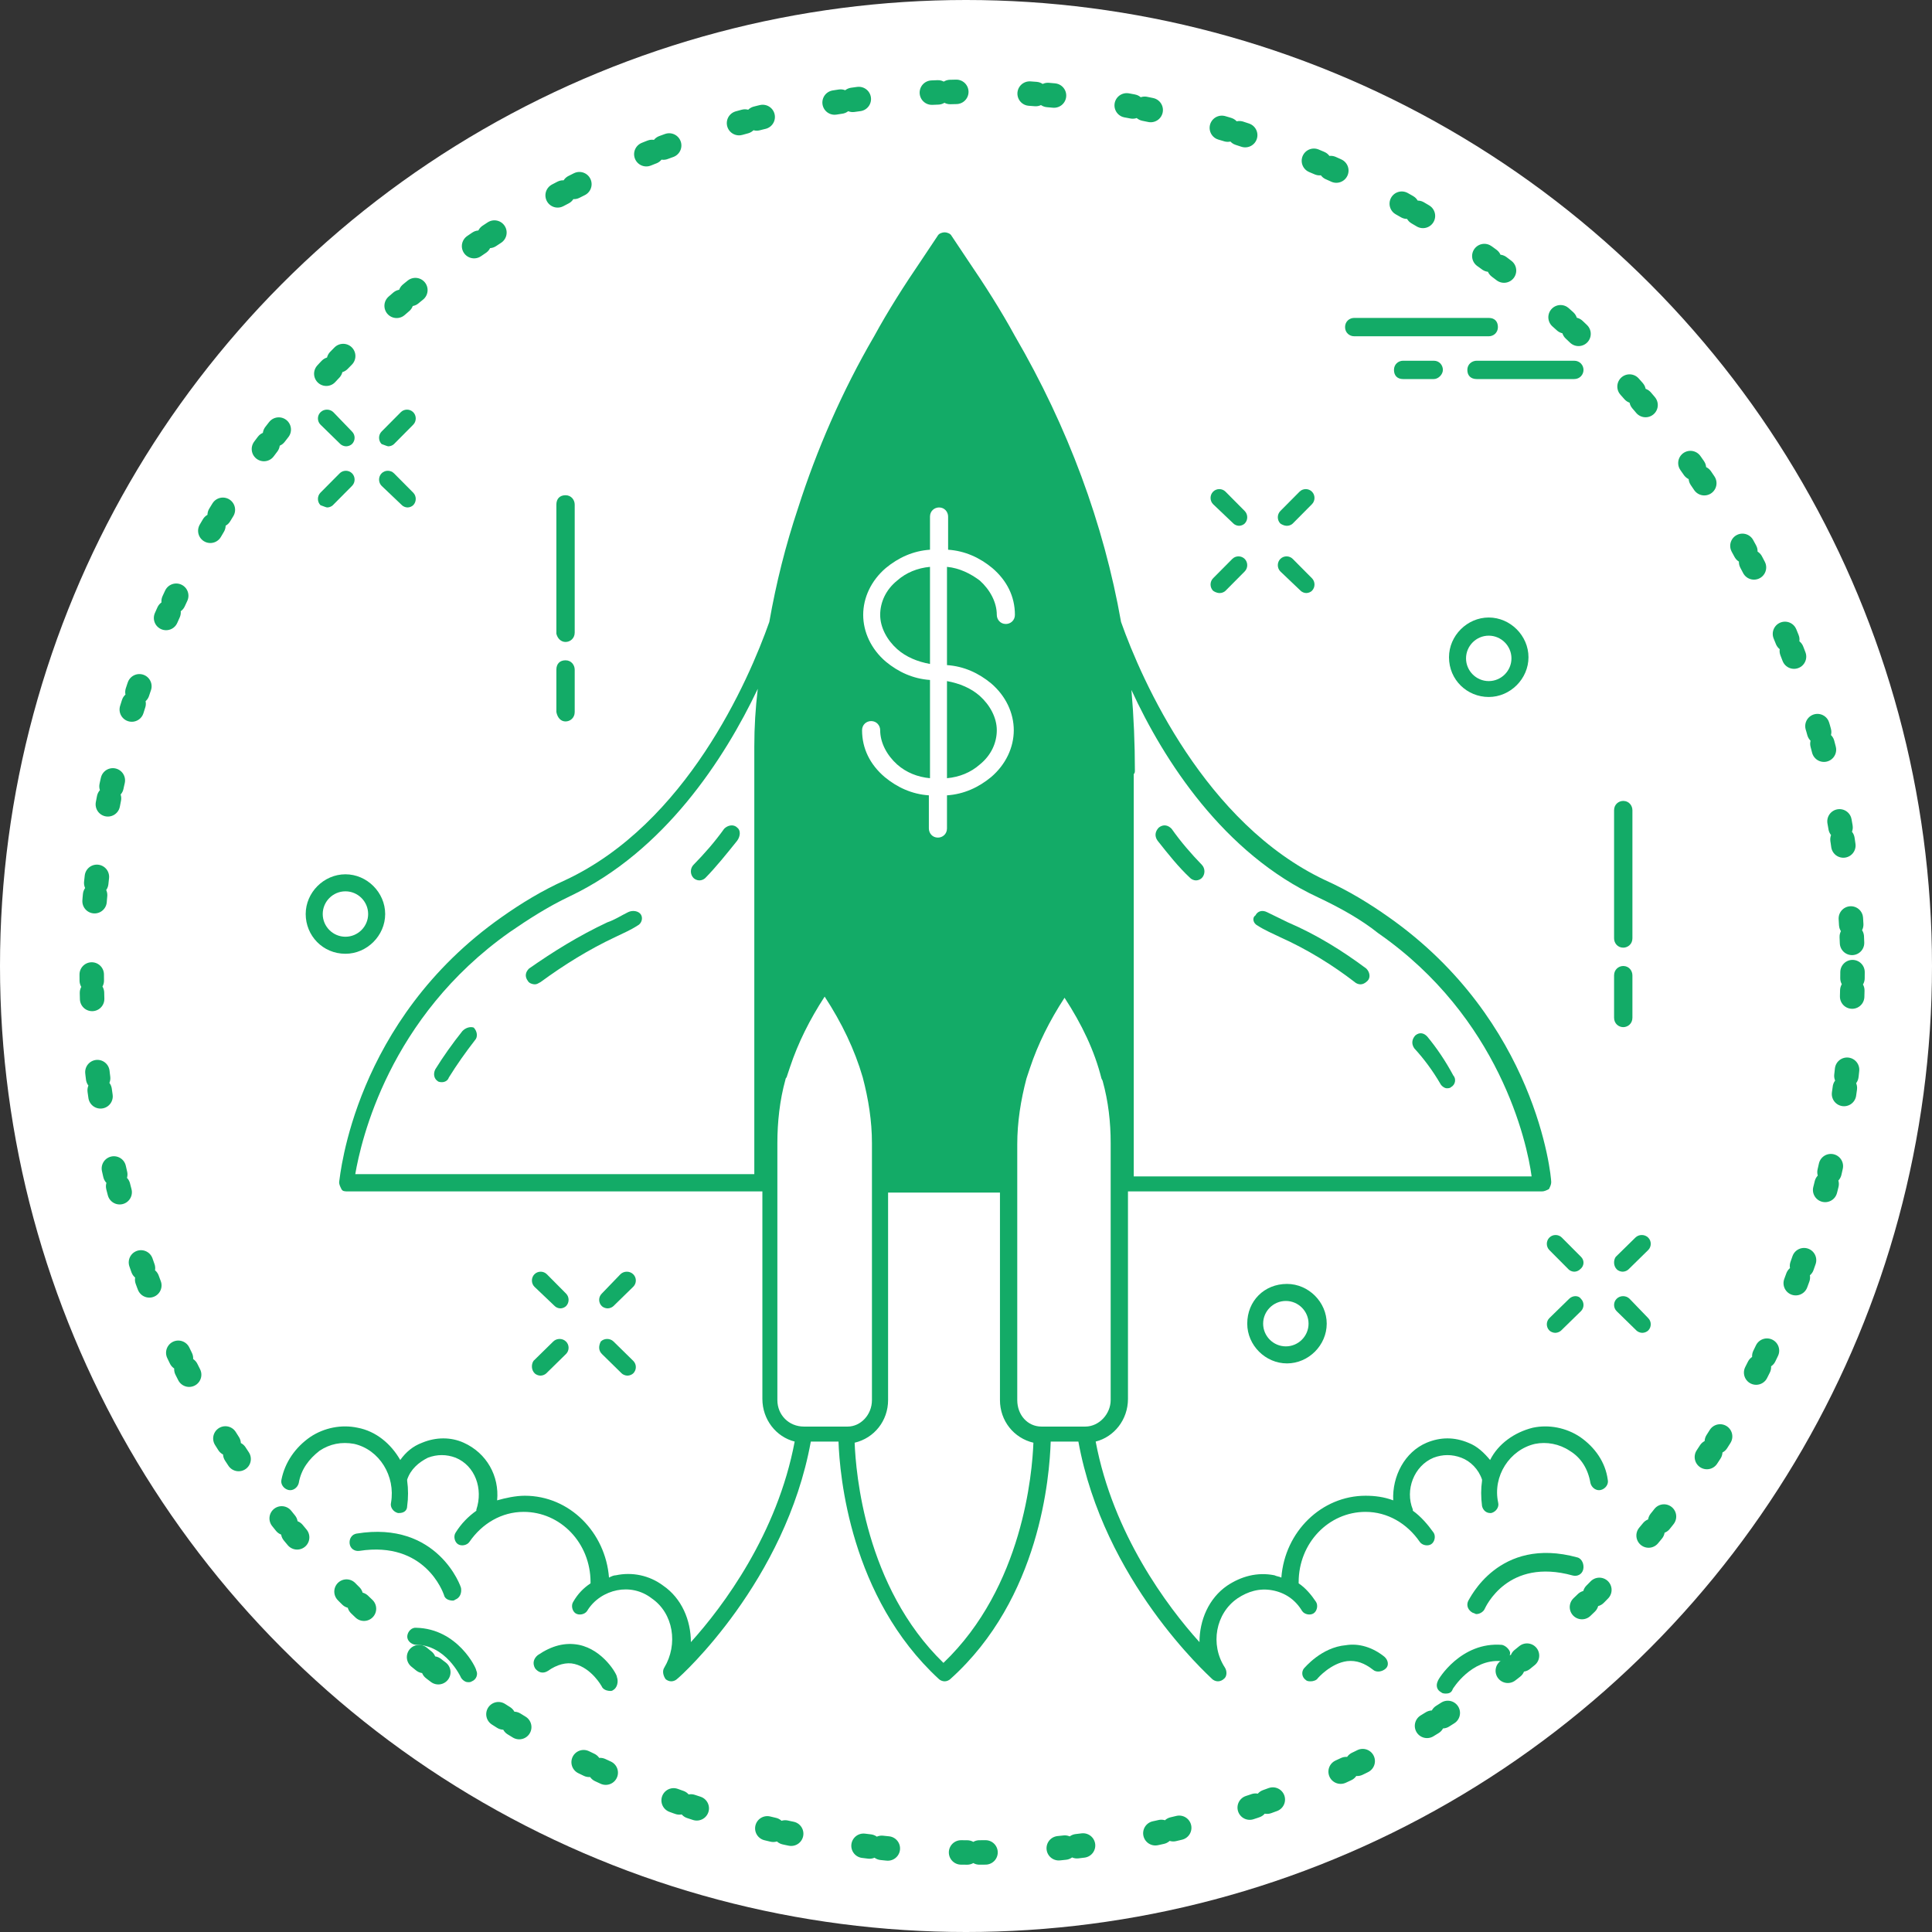 <?xml version="1.0" encoding="UTF-8"?>
<svg width="316px" height="316px" viewBox="0 0 316 316" version="1.1" xmlns="http://www.w3.org/2000/svg" xmlns:xlink="http://www.w3.org/1999/xlink">
    <rect x="0" y="0" width="316" height="316" fill="#333333" stroke="none"/>
    <!-- Generator: Sketch 48.2 (47327) - http://www.bohemiancoding.com/sketch -->
    <title>growing-program</title>
    <desc>Created with Sketch.</desc>
    <defs></defs>
    <g id="Page-1" stroke="none" stroke-width="1" fill="none" fill-rule="evenodd">
        <g id="growing-program">
            <circle id="Oval" fill="#FFFFFF" cx="158" cy="158" r="158"></circle>
            <circle id="Oval-Copy" stroke="#13AB67" stroke-width="4" stroke-linecap="round" stroke-linejoin="round" stroke-dasharray="1,2,1,12" cx="159" cy="159" r="144"></circle>
            <g id="Group-Copy-3" transform="translate(46, 38)" fill="#13AB67" fill-rule="nonzero">
                <path d="M46.5,67 C47.25,67 48,66.424 48,65.464 L48,44.536 C48,43.768 47.438,43 46.5,43 C45.562,43 45,43.576 45,44.536 L45,65.656 C45.188,66.424 45.75,67 46.5,67 Z" id="Shape"></path>
                <path d="M46.5,80 C47.25,80 48,79.423 48,78.462 L48,71.538 C48,70.769 47.438,70 46.5,70 C45.562,70 45,70.577 45,71.538 L45,78.462 C45.188,79.423 45.75,80 46.5,80 Z" id="Shape"></path>
                <path d="M218,94.524 L218,115.476 C218,116.238 218.562,117 219.5,117 C220.25,117 221,116.429 221,115.476 L221,94.524 C221,93.762 220.438,93 219.5,93 C218.75,93 218,93.571 218,94.524 Z" id="Shape"></path>
                <path d="M219.5,130 C220.25,130 221,129.423 221,128.462 L221,121.538 C221,120.769 220.438,120 219.5,120 C218.75,120 218,120.577 218,121.538 L218,128.462 C218,129.423 218.75,130 219.5,130 Z" id="Shape"></path>
                <path d="M9.667,34.628 C9.857,34.814 10.238,35 10.619,35 C11,35 11.381,34.814 11.571,34.628 C12.143,34.07 12.143,33.14 11.571,32.581 L8.524,29.419 C7.952,28.86 7,28.86 6.429,29.419 C5.857,29.977 5.857,30.907 6.429,31.465 L9.667,34.628 Z" id="Shape"></path>
                <path d="M19.738,44.628 C19.923,44.814 20.292,45 20.662,45 C21.031,45 21.4,44.814 21.585,44.628 C22.138,44.07 22.138,43.14 21.585,42.581 L18.446,39.419 C17.892,38.86 16.969,38.86 16.415,39.419 C15.862,39.977 15.862,40.907 16.415,41.465 L19.738,44.628 Z" id="Shape"></path>
                <path d="M7.523,45 C7.892,45 8.262,44.814 8.446,44.628 L11.585,41.465 C12.138,40.907 12.138,39.977 11.585,39.419 C11.031,38.86 10.108,38.86 9.554,39.419 L6.415,42.581 C5.862,43.14 5.862,44.07 6.415,44.628 C6.969,44.814 7.338,45 7.523,45 Z" id="Shape"></path>
                <path d="M17.523,35 C17.892,35 18.262,34.814 18.446,34.628 L21.585,31.465 C22.138,30.907 22.138,29.977 21.585,29.419 C21.031,28.86 20.108,28.86 19.554,29.419 L16.415,32.581 C15.862,33.14 15.862,34.07 16.415,34.628 C16.969,34.814 17.338,35 17.523,35 Z" id="Shape"></path>
                <path d="M155.738,47.628 C155.923,47.814 156.292,48 156.662,48 C157.031,48 157.4,47.814 157.585,47.628 C158.138,47.07 158.138,46.14 157.585,45.581 L154.446,42.419 C153.892,41.86 152.969,41.86 152.415,42.419 C151.862,42.977 151.862,43.907 152.415,44.465 L155.738,47.628 Z" id="Shape"></path>
                <path d="M166.738,58.628 C166.923,58.814 167.292,59 167.662,59 C168.031,59 168.4,58.814 168.585,58.628 C169.138,58.07 169.138,57.14 168.585,56.581 L165.446,53.419 C164.892,52.86 163.969,52.86 163.415,53.419 C162.862,53.977 162.862,54.907 163.415,55.465 L166.738,58.628 Z" id="Shape"></path>
                <path d="M153.523,59 C153.892,59 154.262,58.814 154.446,58.628 L157.585,55.465 C158.138,54.907 158.138,53.977 157.585,53.419 C157.031,52.86 156.108,52.86 155.554,53.419 L152.415,56.581 C151.862,57.14 151.862,58.07 152.415,58.628 C152.969,59 153.338,59 153.523,59 Z" id="Shape"></path>
                <path d="M164.523,48 C164.892,48 165.262,47.814 165.446,47.628 L168.585,44.465 C169.138,43.907 169.138,42.977 168.585,42.419 C168.031,41.86 167.108,41.86 166.554,42.419 L163.415,45.581 C162.862,46.14 162.862,47.07 163.415,47.628 C163.969,48 164.338,48 164.523,48 Z" id="Shape"></path>
                <path d="M212.604,167.581 L209.455,164.419 C208.899,163.86 207.973,163.86 207.417,164.419 C206.861,164.977 206.861,165.907 207.417,166.465 L210.566,169.628 C210.751,169.814 211.122,170 211.492,170 C211.863,170 212.233,169.814 212.419,169.628 C213.16,169.07 213.16,168.14 212.604,167.581 Z" id="Shape"></path>
                <path d="M220.524,174.419 C219.952,173.86 219,173.86 218.429,174.419 C217.857,174.977 217.857,175.907 218.429,176.465 L221.667,179.628 C221.857,179.814 222.238,180 222.619,180 C223,180 223.381,179.814 223.571,179.628 C224.143,179.07 224.143,178.14 223.571,177.581 L220.524,174.419 Z" id="Shape"></path>
                <path d="M210.667,174.419 L207.429,177.581 C206.857,178.14 206.857,179.07 207.429,179.628 C207.619,179.814 208,180 208.381,180 C208.762,180 209.143,179.814 209.333,179.628 L212.571,176.465 C213.143,175.907 213.143,174.977 212.571,174.419 C212.19,173.86 211.238,173.86 210.667,174.419 Z" id="Shape"></path>
                <path d="M218.454,169.628 C218.644,169.814 219.023,170 219.402,170 C219.781,170 220.16,169.814 220.35,169.628 L223.573,166.465 C224.142,165.907 224.142,164.977 223.573,164.419 C223.005,163.86 222.056,163.86 221.488,164.419 L218.264,167.581 C217.885,168.14 217.885,169.07 218.454,169.628 Z" id="Shape"></path>
                <path d="M44.738,175.628 C44.923,175.814 45.292,176 45.662,176 C46.031,176 46.4,175.814 46.585,175.628 C47.138,175.07 47.138,174.14 46.585,173.581 L43.446,170.419 C42.892,169.86 41.969,169.86 41.415,170.419 C40.862,170.977 40.862,171.907 41.415,172.465 L44.738,175.628 Z" id="Shape"></path>
                <path d="M52.454,183.465 L55.677,186.628 C55.867,186.814 56.246,187 56.625,187 C57.005,187 57.384,186.814 57.573,186.628 C58.142,186.07 58.142,185.14 57.573,184.581 L54.35,181.419 C53.781,180.86 52.833,180.86 52.264,181.419 C51.885,182.163 51.885,182.907 52.454,183.465 Z" id="Shape"></path>
                <path d="M41.454,186.628 C41.644,186.814 42.023,187 42.402,187 C42.781,187 43.16,186.814 43.35,186.628 L46.573,183.465 C47.142,182.907 47.142,181.977 46.573,181.419 C46.005,180.86 45.056,180.86 44.488,181.419 L41.264,184.581 C40.885,185.14 40.885,186.07 41.454,186.628 Z" id="Shape"></path>
                <path d="M53.381,176 C53.762,176 54.143,175.814 54.333,175.628 L57.571,172.465 C58.143,171.907 58.143,170.977 57.571,170.419 C57,169.86 56.048,169.86 55.476,170.419 L52.429,173.581 C51.857,174.14 51.857,175.07 52.429,175.628 C52.619,175.814 53,176 53.381,176 Z" id="Shape"></path>
                <path d="M197.5,76 C201.029,76 204,73.029 204,69.5 C204,65.971 201.029,63 197.5,63 C193.971,63 191,65.971 191,69.5 C191,73.214 193.971,76 197.5,76 Z M197.5,65.971 C199.543,65.971 201.214,67.643 201.214,69.686 C201.214,71.729 199.543,73.4 197.5,73.4 C195.457,73.4 193.786,71.729 193.786,69.686 C193.786,67.643 195.457,65.971 197.5,65.971 Z" id="Shape"></path>
                <path d="M10.5,118 C14.029,118 17,115.029 17,111.5 C17,107.971 14.029,105 10.5,105 C6.971,105 4,107.971 4,111.5 C4,115.029 6.786,118 10.5,118 Z M10.5,107.786 C12.543,107.786 14.214,109.457 14.214,111.5 C14.214,113.543 12.543,115.214 10.5,115.214 C8.457,115.214 6.786,113.543 6.786,111.5 C6.786,109.457 8.457,107.786 10.5,107.786 Z" id="Shape"></path>
                <path d="M158,178.5 C158,182.029 160.971,185 164.5,185 C168.029,185 171,182.029 171,178.5 C171,174.971 168.029,172 164.5,172 C160.786,172 158,174.786 158,178.5 Z M168.029,178.5 C168.029,180.543 166.357,182.214 164.314,182.214 C162.271,182.214 160.6,180.543 160.6,178.5 C160.6,176.457 162.271,174.786 164.314,174.786 C166.357,174.786 168.029,176.457 168.029,178.5 Z" id="Shape"></path>
                <path d="M175.481,17 L197.519,17 C198.259,17 199,16.438 199,15.5 C199,14.562 198.444,14 197.519,14 L175.481,14 C174.741,14 174,14.562 174,15.5 C174,16.438 174.741,17 175.481,17 Z" id="Shape"></path>
                <path d="M213,22.5 C213,21.75 212.424,21 211.465,21 L195.535,21 C194.768,21 194,21.562 194,22.5 C194,23.438 194.576,24 195.535,24 L211.465,24 C212.424,24 213,23.25 213,22.5 Z" id="Shape"></path>
                <path d="M190,22.5 C190,21.75 189.442,21 188.512,21 L183.488,21 C182.744,21 182,21.562 182,22.5 C182,23.438 182.558,24 183.488,24 L188.512,24 C189.256,24 190,23.25 190,22.5 Z" id="Shape"></path>
                <path d="M189.568,139.231 C189.745,139.615 190.276,140 190.63,140 C190.806,140 191.16,140 191.337,139.808 C192.045,139.423 192.222,138.462 191.691,137.885 C190.453,135.578 189.037,133.463 187.444,131.541 C186.913,130.964 186.205,130.771 185.498,131.348 C184.967,131.925 184.79,132.694 185.321,133.463 C186.913,135.193 188.329,137.116 189.568,139.231 Z" id="Shape"></path>
                <path d="M159.707,113.4 C160.841,114.138 162.164,114.692 163.298,115.246 C167.832,117.277 171.989,119.862 175.579,122.631 C175.768,122.815 176.146,123 176.524,123 C176.902,123 177.28,122.815 177.658,122.446 C178.225,121.892 178.036,120.969 177.469,120.415 C173.501,117.462 169.344,114.877 164.62,112.846 C163.486,112.292 162.353,111.738 161.219,111.185 C160.463,110.815 159.707,111 159.33,111.738 C158.763,112.108 158.952,113.031 159.707,113.4 Z" id="Shape"></path>
                <path d="M148.67,105.607 C148.86,105.804 149.241,106 149.621,106 C150.001,106 150.382,105.804 150.572,105.607 C151.143,105.018 151.143,104.035 150.572,103.446 C148.86,101.678 147.148,99.713 145.627,97.552 C145.056,96.963 144.296,96.766 143.535,97.356 C142.964,97.945 142.774,98.731 143.345,99.517 C145.056,101.678 146.768,103.839 148.67,105.607 Z" id="Shape"></path>
                <path d="M74.566,97.356 C73.988,96.766 73.024,96.963 72.446,97.552 C70.904,99.713 69.169,101.678 67.434,103.446 C66.855,104.035 66.855,105.018 67.434,105.607 C67.627,105.804 68.012,106 68.398,106 C68.783,106 69.169,105.804 69.361,105.607 C71.096,103.839 72.831,101.678 74.566,99.517 C75.145,98.731 75.145,97.749 74.566,97.356 Z" id="Shape"></path>
                <path d="M56.738,111.192 C55.608,111.745 54.477,112.483 53.346,112.852 C48.634,115.066 44.488,117.649 40.53,120.417 C39.964,120.97 39.776,121.708 40.341,122.446 C40.53,122.816 41.095,123 41.472,123 C41.849,123 42.038,122.816 42.415,122.631 C46.184,119.863 50.33,117.28 54.665,115.251 C55.796,114.697 57.115,114.144 58.246,113.406 C59,113.037 59.188,112.114 58.812,111.561 C58.435,111.007 57.492,110.823 56.738,111.192 Z" id="Shape"></path>
                <path d="M29.631,130.641 C27.966,132.731 26.487,134.821 25.192,136.91 C24.823,137.67 25.007,138.43 25.562,138.81 C25.747,139 26.117,139 26.302,139 C26.672,139 27.227,138.81 27.412,138.24 C28.706,136.15 30.186,134.061 31.665,132.161 C32.22,131.591 32.035,130.641 31.48,130.071 C30.925,129.881 30.186,130.071 29.631,130.641 Z" id="Shape"></path>
                <path d="M212.436,197.029 C210.173,195.52 207.343,194.955 204.702,195.52 C201.684,196.274 199.043,198.16 197.723,200.8 C196.78,199.668 195.648,198.537 194.139,197.971 C191.875,197.029 189.612,197.029 187.348,197.971 C183.764,199.48 181.689,203.439 181.878,207.399 C180.369,206.833 178.86,206.644 177.351,206.644 C170.183,206.644 164.146,212.489 163.581,220.031 C163.203,219.842 162.826,219.842 162.449,219.654 C159.619,219.088 156.978,219.842 154.715,221.351 C151.697,223.425 150.188,227.007 150.188,230.589 C144.906,224.745 136.04,212.866 133.211,197.783 C136.229,197.029 138.492,194.2 138.492,190.807 L138.492,156.869 L206.211,156.869 C206.589,156.869 206.966,156.68 207.343,156.492 C207.532,156.115 207.72,155.737 207.72,155.36 C207.72,154.229 205.268,128.964 181.123,111.995 C177.917,109.733 174.521,107.659 170.749,105.962 C151.131,96.723 140.756,73.344 137.361,63.728 C134.531,47.702 128.684,31.864 120.007,16.969 C117.743,12.821 115.102,8.673 112.273,4.525 L109.632,0.566 C109.443,0.189 108.877,0 108.5,0 C108.123,0 107.557,0.189 107.368,0.566 L104.727,4.525 C101.898,8.673 99.257,12.821 96.993,16.969 C91.712,26.019 87.562,35.635 84.544,45.062 C82.469,51.284 80.96,57.317 79.828,63.728 C79.828,63.728 79.828,63.728 79.828,63.728 C76.433,73.344 66.246,96.723 46.44,105.962 C42.667,107.659 39.272,109.733 36.065,111.995 C36.065,111.995 36.065,111.995 36.065,111.995 C11.92,128.964 9.657,154.229 9.468,155.36 C9.468,155.737 9.657,156.115 9.845,156.492 C10.034,156.869 10.411,156.869 10.977,156.869 L78.696,156.869 L78.696,190.807 C78.696,194.2 80.96,197.029 83.978,197.783 C81.148,212.866 72.283,224.745 67.001,230.589 C67.001,227.007 65.492,223.425 62.474,221.351 C60.21,219.654 57.381,219.088 54.74,219.654 C54.363,219.654 53.985,219.842 53.608,220.031 C53.042,212.678 47.195,206.644 39.838,206.644 C38.329,206.644 36.631,207.021 35.311,207.399 C35.688,203.439 33.613,199.668 29.84,197.971 C27.765,197.029 25.313,197.029 23.05,197.971 C21.541,198.537 20.409,199.48 19.466,200.8 C17.957,198.16 15.504,196.086 12.486,195.52 C9.845,194.955 7.016,195.52 4.752,197.029 C2.3,198.726 0.602,201.177 0.037,204.005 C-0.152,204.759 0.414,205.513 1.168,205.702 C1.923,205.89 2.677,205.325 2.866,204.57 C3.243,202.308 4.564,200.611 6.261,199.291 C7.959,198.16 9.845,197.783 11.92,198.16 C16.07,199.103 18.711,203.439 17.957,207.776 C17.768,208.53 18.334,209.284 19.088,209.473 C19.088,209.473 19.277,209.473 19.277,209.473 C20.032,209.473 20.597,209.095 20.597,208.341 C20.786,207.021 20.786,205.513 20.597,204.193 C20.597,204.193 20.597,204.193 20.597,204.005 C21.163,202.308 22.484,201.177 23.993,200.422 C25.502,199.857 27.011,199.857 28.52,200.422 C31.727,201.742 33.047,205.513 31.915,208.907 C31.915,208.907 31.915,208.907 31.915,209.095 C30.595,210.038 29.463,211.169 28.52,212.678 C28.143,213.243 28.331,214.186 28.897,214.563 C29.463,214.94 30.406,214.752 30.784,214.186 C32.859,211.169 36.065,209.284 39.649,209.284 C45.686,209.284 50.59,214.375 50.59,220.785 C50.59,220.974 50.59,220.974 50.59,220.974 C49.458,221.728 48.515,222.671 47.76,223.99 C47.383,224.556 47.572,225.499 48.138,225.876 C48.704,226.253 49.647,226.064 50.024,225.499 C51.156,223.613 53.042,222.482 54.928,222.105 C56.815,221.728 58.89,222.105 60.587,223.425 C64.171,225.876 64.926,230.967 62.662,234.737 C62.285,235.303 62.474,236.057 62.851,236.623 C63.04,236.811 63.417,237 63.794,237 C64.171,237 64.549,236.811 64.737,236.623 C65.492,236.057 82.469,220.597 86.619,197.783 L91.146,197.783 C91.334,203.251 93.032,223.236 107.557,236.623 C107.745,236.811 108.123,237 108.5,237 C108.877,237 109.255,236.811 109.443,236.623 C124.156,223.425 125.666,203.439 125.854,197.783 L130.381,197.783 C134.531,220.597 151.508,235.869 152.263,236.623 C152.451,236.811 152.829,237 153.206,237 C153.583,237 153.96,236.811 154.149,236.623 C154.715,236.246 154.715,235.303 154.338,234.737 C151.885,230.967 152.829,225.876 156.413,223.425 C158.11,222.294 159.997,221.728 162.072,222.105 C164.146,222.482 165.844,223.613 166.976,225.499 C167.353,226.064 168.296,226.253 168.862,225.876 C169.428,225.499 169.617,224.556 169.24,223.99 C168.485,222.859 167.542,221.728 166.41,220.974 C166.41,220.974 166.41,220.785 166.41,220.785 C166.41,214.375 171.314,209.284 177.351,209.284 C180.935,209.284 184.141,211.169 186.216,214.186 C186.594,214.752 187.537,214.94 188.103,214.563 C188.669,214.186 188.857,213.243 188.48,212.678 C187.537,211.358 186.405,210.038 185.085,209.095 C185.085,209.095 185.085,209.095 185.085,208.907 C183.764,205.702 185.273,201.742 188.48,200.422 C189.989,199.857 191.498,199.857 193.007,200.422 C194.516,200.988 195.837,202.308 196.403,204.005 C196.403,204.005 196.403,204.005 196.403,204.193 C196.214,205.513 196.214,206.833 196.403,208.341 C196.591,209.095 197.157,209.473 197.723,209.473 C197.723,209.473 197.912,209.473 197.912,209.473 C198.666,209.284 199.232,208.53 199.043,207.776 C198.1,203.439 200.93,199.103 205.08,198.16 C206.966,197.783 209.041,198.16 210.739,199.291 C212.625,200.422 213.757,202.308 214.134,204.57 C214.323,205.325 215.077,205.89 215.832,205.702 C216.586,205.513 217.152,204.759 216.963,204.005 C216.586,201.177 214.888,198.726 212.436,197.029 Z M135.663,190.995 C135.663,193.258 133.777,195.332 131.513,195.332 L124.345,195.332 C122.082,195.332 120.384,193.446 120.384,190.995 L120.384,155.737 C120.384,155.737 120.384,153.538 120.384,149.138 C120.384,145.556 120.95,141.974 121.893,138.391 C122.082,137.826 122.27,137.26 122.459,136.695 C123.779,132.735 125.666,128.964 128.118,125.193 C130.947,129.53 133.022,133.866 134.154,138.391 C134.154,138.391 134.343,138.768 134.343,138.768 C135.286,142.162 135.663,145.556 135.663,148.95 L135.663,190.995 Z M169.617,108.79 C173.201,110.487 176.596,112.372 179.426,114.635 C199.232,128.399 203.759,148.761 204.514,154.418 L139.436,154.418 L139.436,88.616 C139.624,88.427 139.624,88.239 139.624,88.05 C139.624,83.714 139.436,79.189 139.058,74.852 C144.34,86.353 154.149,101.625 169.617,108.79 Z M37.386,114.446 C37.386,114.446 37.386,114.446 37.386,114.446 C37.386,114.446 37.386,114.446 37.386,114.446 C40.404,112.372 43.611,110.298 47.195,108.601 C62.662,101.248 72.471,86.165 77.942,74.663 C77.564,77.869 77.376,80.885 77.376,84.091 C77.376,84.279 77.376,84.279 77.376,84.468 L77.376,154.041 L12.109,154.041 C13.052,148.573 17.579,128.399 37.386,114.446 Z M81.148,190.995 L81.148,148.95 C81.148,145.556 81.526,141.974 82.469,138.58 C82.469,138.58 82.469,138.391 82.657,138.203 C82.846,137.637 83.035,137.072 83.223,136.506 C84.544,132.547 86.43,128.776 88.882,125.005 C91.712,129.341 93.787,133.678 95.107,138.203 C96.05,141.785 96.616,145.368 96.616,148.95 L96.616,190.995 C96.616,193.446 94.73,195.332 92.655,195.332 C92.655,195.332 92.655,195.332 92.655,195.332 C92.655,195.332 92.655,195.332 92.655,195.332 L85.487,195.332 C83.035,195.332 81.148,193.446 81.148,190.995 Z M108.311,233.983 C95.484,221.539 93.975,202.874 93.787,197.971 C96.993,197.217 99.257,194.389 99.257,190.995 L99.257,157.057 L117.554,157.057 L117.554,190.995 C117.554,194.389 119.818,197.217 123.025,197.971 C122.836,202.874 121.327,221.539 108.311,233.983 Z M100.741,87.042 C102.222,88.349 104.074,89.097 106.111,89.284 L106.111,73.215 C103.333,73.028 100.926,71.907 98.889,70.225 C96.481,68.17 95.185,65.367 95.185,62.564 C95.185,59.761 96.481,56.958 98.889,54.903 C100.926,53.221 103.333,52.1 106.111,51.913 L106.111,46.495 C106.111,45.561 106.852,45 107.593,45 C108.519,45 109.074,45.747 109.074,46.495 L109.074,51.913 C111.852,52.1 114.259,53.221 116.296,54.903 C118.704,56.958 120,59.574 120,62.564 C120,63.498 119.259,64.059 118.519,64.059 C117.593,64.059 117.037,63.311 117.037,62.564 C117.037,60.509 115.926,58.453 114.259,56.958 C112.778,55.837 110.926,54.903 108.889,54.716 L108.889,70.785 C111.667,70.972 114.074,72.093 116.111,73.775 C118.519,75.83 119.815,78.633 119.815,81.436 C119.815,84.239 118.519,87.042 116.111,89.097 C114.074,90.779 111.667,91.9 108.889,92.087 L108.889,97.505 C108.889,98.439 108.148,99 107.407,99 C106.481,99 105.926,98.253 105.926,97.505 L105.926,92.087 C103.148,91.9 100.741,90.779 98.704,89.097 C96.296,87.042 95,84.426 95,81.436 C95,80.502 95.741,79.941 96.481,79.941 C97.407,79.941 97.963,80.689 97.963,81.436 C97.963,83.491 99.074,85.547 100.741,87.042 Z M114.259,75.83 C112.778,74.522 110.926,73.775 108.889,73.401 L108.889,89.284 C110.926,89.097 112.778,88.349 114.259,87.042 C116.111,85.547 117.037,83.491 117.037,81.436 C117.037,79.381 115.926,77.325 114.259,75.83 Z M100.741,68.17 C102.222,69.478 104.074,70.225 106.111,70.599 L106.111,54.716 C104.074,54.903 102.222,55.651 100.741,56.958 C98.889,58.453 97.963,60.509 97.963,62.564 C97.963,64.619 99.074,66.675 100.741,68.17 Z" id="Combined-Shape"></path>
                <path d="M212.002,216.735 C199.087,213.186 194.339,223.634 194.149,223.832 C193.769,224.62 194.149,225.409 194.909,225.803 C195.099,225.803 195.289,226 195.478,226 C196.048,226 196.618,225.606 196.808,225.211 C196.998,224.817 200.606,216.735 211.242,219.692 C212.002,219.889 212.762,219.495 212.952,218.706 C213.142,217.917 212.762,216.932 212.002,216.735 Z" id="Shape"></path>
                <path d="M174.144,231.088 C170.123,231.436 167.443,234.739 167.252,234.913 C166.869,235.435 166.869,236.304 167.634,236.826 C167.826,237 168.209,237 168.4,237 C168.783,237 169.357,236.826 169.549,236.478 C169.549,236.478 171.655,234.044 174.335,233.696 C175.867,233.522 177.207,234.044 178.547,235.087 C179.122,235.609 180.079,235.435 180.653,234.913 C181.228,234.392 181.036,233.522 180.462,233.001 C178.547,231.436 176.25,230.74 174.144,231.088 Z" id="Shape"></path>
                <path d="M199.688,231.037 C192.938,230.468 189.188,236.725 189.188,236.914 C188.812,237.673 189,238.431 189.75,238.81 C189.938,239 190.312,239 190.5,239 C191.062,239 191.438,238.81 191.625,238.242 C191.625,238.242 194.625,233.312 199.5,233.691 C200.25,233.691 201,233.122 201,232.364 C201,231.985 200.438,231.226 199.688,231.037 Z" id="Shape"></path>
                <g id="Group-2" transform="translate(33.076, 225.841) rotate(6) translate(-33.076, -225.841) translate(10.076, 214.341)">
                    <path d="M16.261,9.211 C16.452,9.803 17.024,10 17.596,10 C17.787,10 17.978,10 18.168,9.803 C18.931,9.409 19.122,8.62 18.931,7.832 C18.931,7.634 13.972,-2.814 1.002,0.735 C0.239,0.932 -0.142,1.72 0.049,2.509 C0.239,3.297 1.002,3.692 1.765,3.495 C12.256,0.735 16.07,8.817 16.261,9.211 Z" id="Shape"></path>
                    <path d="M39.074,15.03 C36.768,14.831 34.654,15.627 32.54,17.42 C31.964,18.017 31.772,18.814 32.348,19.61 C32.925,20.208 33.693,20.407 34.462,19.809 C35.807,18.615 37.345,18.017 38.69,18.216 C41.572,18.615 43.494,21.403 43.494,21.403 C43.686,21.801 44.263,22 44.647,22 C45.031,22 45.224,22 45.416,21.801 C45.992,21.403 46.184,20.407 45.8,19.61 C45.8,19.212 43.11,15.428 39.074,15.03 Z" id="Shape"></path>
                    <path d="M12.312,15.036 C11.562,15.036 11,15.777 11,16.517 C11,17.258 11.75,17.814 12.5,17.814 C17.375,17.258 20.375,22.259 20.375,22.259 C20.562,22.63 21.125,23 21.5,23 C21.688,23 22.062,23 22.25,22.815 C23,22.444 23.188,21.518 22.812,20.963 C22.812,20.592 19.062,14.48 12.312,15.036 Z" id="Shape"></path>
                </g>
            </g>
        </g>
    </g>
</svg>